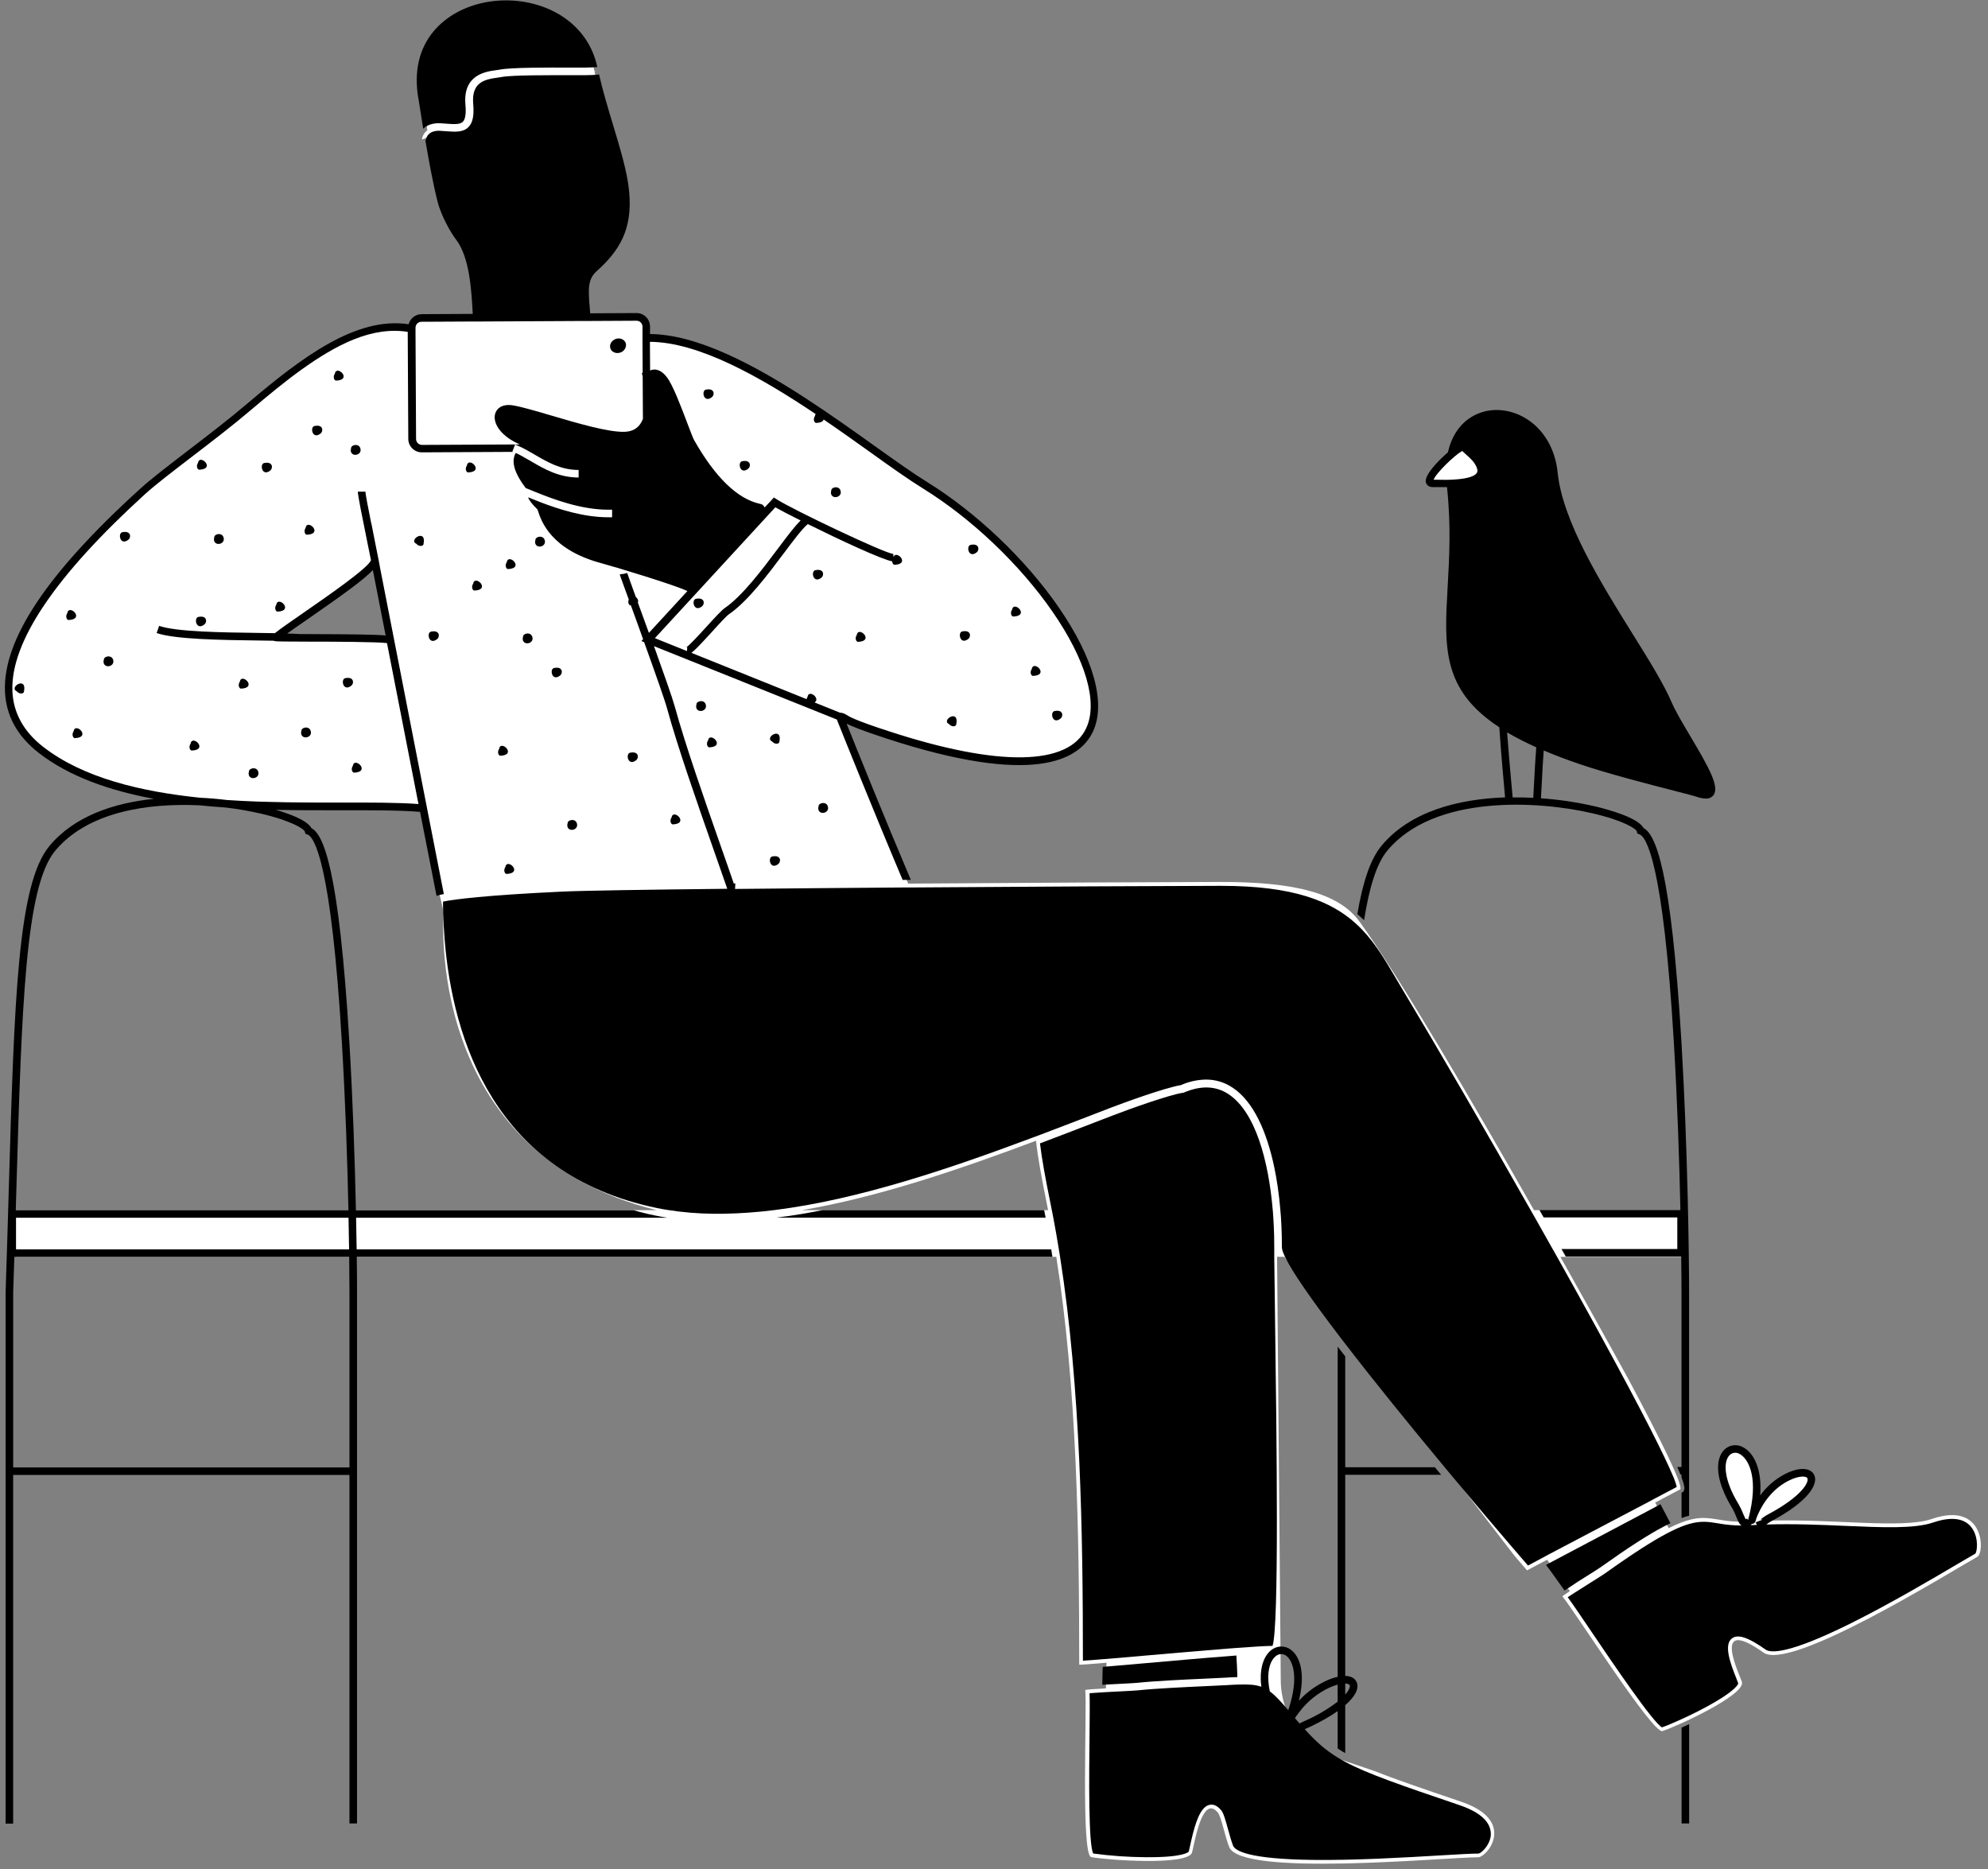 <svg width="217" height="204" viewBox="0 0 217 204" fill="none" xmlns="http://www.w3.org/2000/svg">
<rect x="0" y="0" width="217" height="204" fill="#808080" stroke="none"/>
<path d="M32.352 69.585L32.755 69.609L32.352 69.585Z" fill="white"/>
<path d="M210.892 165.77C207.599 166.896 200.186 165.722 192.668 165.972C192.811 165.861 192.963 165.763 193.123 165.678C199.565 162.255 198.303 159.569 195.011 161.248C192.638 162.456 191.601 164.786 191.313 165.601C191.347 165.466 191.391 165.281 191.446 165.037C193.493 155.516 184.522 156.38 189.432 164.395C189.823 165.033 189.982 165.762 190.238 166.078C186.777 166.127 186.179 164.754 182.15 166.779C181.747 166.086 181.228 165.043 180.674 163.988L183.42 162.537C183.674 162.003 181.355 157.266 177.773 150.562C177.773 150.562 174.65 144.856 170.324 137.173H183.491V132.077H167.445C160.934 120.601 152.931 106.894 148.421 100.613C146.192 97.506 141.412 96.24 133.16 96.254C126.586 96.268 112.881 96.337 99.134 96.437C95.712 88.384 91.858 78.74 91.647 78.21L92.225 78.442V78.416C92.557 78.617 93.37 79.058 96.855 80.196C133.391 92.135 118.74 63.948 100.983 52.965C94.188 48.763 80.138 36.579 70.533 36.889V35.63C70.531 35.35 70.418 35.082 70.218 34.885C70.019 34.688 69.75 34.578 69.47 34.58L64.01 34.608C64 33.859 63.887 33.146 63.863 32.433C63.828 31.427 63.78 30.243 64.823 29.305C67.217 27.15 68.648 24.903 68.246 20.869C67.883 17.277 65.814 12.185 64.891 7.806L65.046 7.746L64.881 7.758C64.865 7.685 64.847 7.611 64.833 7.54C62.707 -3.042 43.693 -1.657 46.127 10.963C46.178 11.219 46.365 12.503 46.645 14.217C46.485 14.338 46.351 14.489 46.25 14.661C46.148 14.834 46.082 15.025 46.055 15.223L46.766 14.943C47.122 17.078 47.599 19.689 48.12 21.813C48.535 23.506 49.649 25.328 50.093 25.906C51.769 28.08 51.875 32.248 52.012 34.672L45.992 34.702C45.712 34.704 45.444 34.818 45.247 35.017C45.05 35.216 44.94 35.485 44.941 35.765V35.876C39.161 34.724 33.19 39.299 27.206 44.386C23.242 47.757 17.854 51.556 15.579 53.626C6.289 62.082 -4.868 74.582 4.506 81.849C8.881 85.241 15.098 86.771 21.565 87.458C31.579 87.57 45.7 87.756 45.7 87.756L48.437 99.598C48.437 99.598 46.091 125.785 71.686 132.077H1.721V137.175H115.301C117.538 151.425 117.802 167.129 117.802 181.67C117.802 181.71 118.978 181.623 120.78 181.468C120.745 182.374 120.717 183.389 120.719 184.265C119.511 184.331 118.456 184.4 118.462 184.454C118.664 186.425 117.969 202.471 119.111 202.681C120.923 203.013 129.358 203.609 130.087 202.258C130.234 201.986 130.756 198.288 131.799 197.506C132.125 197.261 132.503 197.305 132.938 197.827C133.309 198.274 133.719 200.462 134.174 201.585C135.493 204.853 157.509 202.717 161.342 202.701C162.331 202.701 165.6 198.71 159.508 196.643C155.28 195.205 152.318 194.199 150.116 193.319L145.904 191.889C144.135 191.287 142.597 190.15 141.504 188.635C140.411 187.12 139.816 185.302 139.802 183.433L139.399 137.165H140.194L165.319 169.803C166.182 170.81 166.682 171.387 166.682 171.387L168.872 170.23C169.726 171.349 170.664 172.694 171.357 173.652C170.859 173.977 170.519 174.212 170.551 174.238C171.842 175.767 180.417 189.268 181.462 188.926C183.129 188.382 190.32 185.07 190.153 183.631C190.097 183.174 186.509 176.103 192.487 180.359C195.422 182.449 212.727 171.649 215.841 169.906C216.636 169.473 216.667 163.797 210.892 165.77ZM42.314 69.787H42.268H42.209H42.139H42.09C41.909 69.772 41.688 69.758 41.424 69.744H41.188C40.403 69.712 39.362 69.692 38.229 69.68H38.126H37.363H37.005H35.895H34.999H34.46H33.624H32.394H31.341H31.009C30.739 69.68 30.52 69.68 30.365 69.668C30.18 69.668 30.081 69.654 30.093 69.644L30.145 69.599C30.981 69.615 31.73 69.636 32.348 69.668L30.216 69.543C32.139 67.987 40.886 62.45 40.905 61.228L42.606 69.932C42.521 69.862 42.421 69.813 42.314 69.787V69.787ZM113.087 124.497C113.274 126.283 113.691 128.524 114.264 131.37C114.313 131.604 114.357 131.842 114.403 132.077H87.517C95.897 130.656 104.798 127.61 113.087 124.497ZM191.917 166H192.034H191.917Z" fill="white"/>
<path d="M167.763 87.504L168.165 81.319C169.47 81.889 170.936 82.454 172.595 83.02C176.96 84.508 184.473 86.274 185.319 86.568C189.565 88.048 183.547 80.246 182.076 76.817C179.601 71.049 170.426 59.843 169.605 51.63C168.854 44.133 159.792 42.812 158.419 49.601C157.01 50.795 155.258 52.774 156.422 52.774C156.824 52.774 157.545 52.798 158.32 52.774C158.32 52.802 158.32 52.828 158.32 52.855C159.838 66.142 154.763 73.219 164.05 79.171C164.251 82.336 164.733 87.446 164.733 87.446L164.115 79.211C165.402 80.011 166.748 80.713 168.141 81.309C167.974 83.332 167.912 84.995 167.787 87.18L167.763 87.504Z" fill="white"/>
<path d="M183.553 199.008H184.379V188.171C184.093 188.306 183.817 188.43 183.553 188.549V199.008Z" fill="black"/>
<path d="M89.762 132.077C89.01 132.226 88.264 132.364 87.521 132.49C86.582 132.648 85.647 132.783 84.717 132.893H114.136C114.109 132.754 114.081 132.617 114.055 132.49C114.029 132.363 114.001 132.214 113.973 132.077H89.762Z" fill="black"/>
<path d="M134.957 180.681L134.541 180.713L134.138 180.746C131.452 180.947 128.136 181.247 125.199 181.503L121.172 181.853L120.77 181.887L120.367 181.921C120.345 182.566 120.327 183.24 120.325 183.876L120.727 183.852L121.13 183.83L122.185 183.776C123.045 183.731 123.856 183.691 124.071 183.667C126.133 183.451 129.33 183.304 131.666 183.2C132.554 183.16 133.321 183.123 133.81 183.095L134.245 183.069L134.658 183.051L135.06 183.035C135.06 182.96 135.06 182.888 135.06 182.809C135.048 182.513 135.034 182.183 135.02 181.819C134.998 181.404 134.98 181.027 134.957 180.681Z" fill="black"/>
<path d="M173.223 172C173.897 171.575 174.534 171.174 174.695 171.059C177.755 168.879 179.929 167.484 181.596 166.61L181.963 166.421C182.09 166.356 182.212 166.298 182.333 166.239C182.1 165.811 181.83 165.291 181.552 164.756L181.244 164.164L180.88 164.365L180.513 164.566L169.5 170.393L169.13 170.594L168.761 170.796C169.365 171.587 169.969 172.463 170.509 173.212L170.777 173.588C170.875 173.522 170.978 173.445 171.121 173.361L171.469 173.135C171.896 172.833 172.466 172.467 173.223 172Z" fill="black"/>
<path d="M120.788 181.054L121.19 181.019L125.11 180.681C128.048 180.423 131.352 180.135 134.056 179.924L134.458 179.894L134.877 179.862C136.713 179.723 138.179 179.632 138.904 179.63C139.626 177.456 139.357 157.196 139.175 143.684C139.145 141.365 139.115 139.172 139.091 137.175C139.091 137.036 139.091 136.897 139.091 136.762C139.091 136.627 139.091 136.486 139.091 136.36V136.158C139.091 135.713 139.086 135.279 139.077 134.858C139.061 134.215 139.032 133.565 138.99 132.913L138.96 132.51C138.96 132.373 138.94 132.234 138.928 132.097C138.479 126.72 137.049 121.366 134.096 119.413C132.713 118.501 131.076 118.445 129.219 119.244L129.171 119.264H129.119C127.589 119.498 123.337 121.02 121.518 121.721L119.795 122.383C117.764 123.168 115.664 123.978 113.52 124.785C113.721 126.486 114.111 128.61 114.659 131.302C114.713 131.564 114.764 131.828 114.814 132.091C114.842 132.228 114.868 132.365 114.897 132.504L114.975 132.907C115.193 134.044 115.392 135.194 115.579 136.353L115.646 136.756L115.712 137.169C117.971 151.584 118.201 167.315 118.205 181.247C118.637 181.223 119.413 181.162 120.377 181.082L120.788 181.054Z" fill="black"/>
<path d="M180.131 163.819L180.497 163.618L180.86 163.427L183.028 162.279C182.911 161.829 182.754 161.389 182.559 160.966C182.458 160.731 182.339 160.457 182.196 160.141C181.031 157.572 178.311 152.184 172.043 140.9C171.367 139.68 170.67 138.431 169.961 137.167L169.73 136.754L169.498 136.351C168.859 135.213 168.212 134.064 167.555 132.905L167.322 132.502L167.088 132.089C162.218 123.494 157.034 114.559 152.906 107.678C152.693 107.319 152.482 106.963 152.274 106.609C151.191 104.772 150.158 103.023 148.733 101.517C148.499 101.269 148.252 101.028 147.994 100.794C145.274 98.328 141.149 96.679 133.297 96.679H133.188C126.578 96.693 113.242 96.759 99.785 96.856H99.336H98.887C92.418 96.902 85.955 96.959 80.233 97.019L80.257 96.616L80.269 96.415H80.09L80.024 96.214C79.621 95.022 79.16 93.731 78.685 92.372C76.873 87.194 74.813 81.325 73.651 77.093C73.398 76.173 72.427 73.419 71.386 70.519L91.343 78.526C91.931 79.998 95.369 88.575 98.524 96.028H98.973H99.422C96.581 89.35 93.475 81.633 92.414 78.986C92.961 79.257 94.089 79.727 96.746 80.596C112.682 85.805 117.812 83.05 119.31 79.823C120.745 76.733 119.372 71.79 115.545 66.259C111.941 61.035 106.576 55.935 101.208 52.613C99.646 51.648 97.719 50.273 95.488 48.681C90.827 45.353 85.029 41.213 79.516 38.717C76.222 37.223 73.38 36.472 70.952 36.458V35.628C70.949 35.24 70.793 34.869 70.518 34.595C70.243 34.321 69.87 34.167 69.482 34.167L64.422 34.193C64.406 33.911 64.382 33.637 64.358 33.37C64.328 33.041 64.3 32.731 64.29 32.419V32.399C64.255 31.425 64.219 30.416 65.113 29.611C67.559 27.412 69.097 25.077 68.666 20.826C68.465 18.729 67.69 16.196 66.881 13.512C66.339 11.714 65.781 9.862 65.391 8.126C65.274 8.14 65.137 8.154 64.988 8.167C64.863 8.167 64.724 8.183 64.569 8.189C64.189 8.203 63.714 8.209 63.12 8.207H62.202C60.146 8.207 55.866 8.181 54.734 8.408C54.603 8.434 54.454 8.454 54.281 8.477C52.781 8.678 51.463 9.046 51.652 11.34C51.763 12.616 51.603 13.395 51.136 13.868C50.548 14.472 49.647 14.394 48.602 14.315C48.431 14.303 48.255 14.289 48.074 14.279C47.748 14.248 47.42 14.297 47.118 14.422C46.975 14.489 46.848 14.585 46.745 14.704C46.606 14.873 46.514 15.077 46.48 15.294L46.425 15.284C46.778 17.372 47.23 19.866 47.738 21.91C48.171 23.669 49.304 25.534 49.788 26.156C51.269 28.081 51.463 31.745 51.599 34.169C51.599 34.201 51.599 34.229 51.599 34.259L46.014 34.288C45.692 34.291 45.379 34.401 45.124 34.599C44.87 34.798 44.687 35.075 44.605 35.387C38.883 34.525 32.982 38.955 26.966 44.07C24.981 45.758 22.601 47.582 20.502 49.19C18.341 50.847 16.475 52.277 15.329 53.32C5.146 62.551 0.322 69.787 0.541 75.448C0.646 78.092 1.888 80.355 4.236 82.175C7.588 84.778 12.017 86.296 16.809 87.184C12.42 87.631 8.099 89.074 5.391 92.336C1.941 96.479 1.566 108.978 0.962 129.685C0.857 133.295 0.747 137.026 0.612 141.041V199.025H1.437V160.975H38.146V199.008H38.972V141.024C38.972 140.163 38.972 138.838 38.942 137.167H114.877C114.856 137.028 114.832 136.891 114.81 136.754C114.788 136.617 114.768 136.478 114.746 136.351H38.93C38.916 135.307 38.895 134.151 38.869 132.905H72.852C72.399 132.832 71.95 132.752 71.507 132.659C71.25 132.605 70.996 132.55 70.744 132.492C70.198 132.364 69.661 132.227 69.134 132.079H38.851C38.736 126.845 38.521 120.211 38.136 113.758C36.997 94.601 35.267 91.058 33.995 90.383C33.536 89.529 31.627 88.825 30.097 88.382C32.59 88.438 35.004 88.434 37.24 88.43C40.615 88.43 43.55 88.418 45.851 88.607L47.653 97.782L47.855 97.71C47.917 97.689 47.98 97.672 48.044 97.659C48.136 97.637 48.267 97.609 48.447 97.575L46.705 88.676L41.462 61.846C41.444 61.685 41.356 61.242 40.975 59.356L40.534 57.103V57.177C40.208 55.552 39.888 53.91 39.886 53.658H39.06C39.06 54.06 39.503 56.275 40.127 59.333C40.26 59.98 40.393 60.638 40.492 61.131C40.276 61.937 35.644 65.134 33.149 66.861C31.798 67.797 30.613 68.617 30.002 69.104L28.19 69.076C24.206 69.024 19.247 68.957 17.371 68.307L17.099 69.088C19.102 69.781 24.136 69.849 28.172 69.903C28.762 69.903 29.326 69.918 29.858 69.928C30.011 70.002 30.331 70.006 31.146 70.014C31.802 70.014 32.712 70.024 33.737 70.028C36.572 70.028 41.187 70.052 42.243 70.187L45.678 87.754C43.381 87.581 40.512 87.587 37.222 87.593C33.417 87.593 29.096 87.605 24.76 87.311C23.836 87.198 22.863 87.109 21.863 87.065C15.364 86.399 9.082 84.897 4.729 81.52C2.583 79.857 1.447 77.802 1.353 75.412C1.151 70.087 6.016 62.859 15.831 53.93C16.95 52.911 18.804 51.492 20.951 49.847C23.058 48.236 25.446 46.402 27.445 44.7C30.856 41.801 34.81 38.58 38.595 37.05C40.705 36.204 42.664 35.926 44.505 36.218L44.567 47.908C44.57 48.296 44.725 48.667 45.001 48.941C45.276 49.215 45.648 49.369 46.037 49.369V49.369L55.995 49.317L55.926 49.289L56.075 48.904L56.222 48.518C56.458 48.608 56.687 48.719 56.915 48.822L57.072 48.898L57.356 49.047C57.511 49.13 57.666 49.214 57.819 49.303L58.401 49.639C59.788 50.445 61.219 51.29 63.16 51.29V52.116C60.998 52.116 59.397 51.179 57.984 50.354C57.664 50.167 57.352 49.986 57.041 49.816C56.919 49.75 56.796 49.685 56.671 49.615C56.546 49.545 56.423 49.494 56.299 49.438C56.251 49.52 56.209 49.605 56.176 49.694C55.844 50.587 56.242 51.759 57.384 53.265C57.565 53.336 57.786 53.424 58.054 53.535L58.119 53.561L58.57 53.744C60.434 54.499 63.452 55.629 66.383 55.629H66.814V56.454H66.383C63.706 56.454 61.004 55.577 59.081 54.844C58.783 54.729 58.505 54.618 58.248 54.514L57.74 54.312L57.648 54.274C57.746 54.6 58.064 55.001 58.668 55.605C58.686 55.651 58.715 55.736 58.737 55.806C59.079 56.841 60.12 59.988 65.62 61.462C67.13 61.864 73.851 63.902 75.031 64.512L70.831 69.072C70.412 67.91 69.997 66.769 69.623 65.756C69.722 65.555 69.595 65.309 69.403 65.152C68.904 63.775 68.501 62.666 68.465 62.535L68.062 62.635L67.66 62.673C67.66 62.76 67.66 62.776 68.634 65.434C68.495 65.762 68.665 66.074 68.836 66.066H68.86C69.263 67.151 69.722 68.442 70.197 69.76L70.015 69.962L70.309 70.081C71.421 73.167 72.54 76.322 72.804 77.284C73.974 81.544 76.035 87.427 77.853 92.62C78.296 93.878 78.717 95.08 79.104 96.195C79.15 96.335 79.198 96.471 79.245 96.598C79.291 96.725 79.339 96.872 79.385 97.001C70.545 97.096 63.595 97.202 61.352 97.309C52.806 97.712 49.63 98.16 48.561 98.36L48.36 98.4C48.36 98.783 48.36 99.175 48.378 99.576C48.402 100.514 48.453 101.501 48.533 102.521C49.403 113.393 53.947 128.157 71.63 131.826C72.033 131.912 72.458 131.987 72.878 132.055C74.536 132.315 76.21 132.453 77.888 132.468H78.876C80.799 132.438 82.719 132.3 84.626 132.055C93.672 130.915 103.521 127.6 112.593 124.203L112.996 124.054L113.399 123.905C115.468 123.124 117.498 122.341 119.463 121.584L121.184 120.919C122.638 120.36 127.142 118.715 128.905 118.427C129.767 118.043 130.698 117.837 131.642 117.823C132.679 117.817 133.694 118.126 134.551 118.711C136.838 120.221 138.273 123.527 139.081 127.336C139.23 128.046 139.359 128.773 139.467 129.51C139.592 130.362 139.689 131.224 139.761 132.085C139.761 132.222 139.783 132.361 139.794 132.498L139.824 132.901C139.866 133.559 139.894 134.213 139.91 134.86C139.92 135.28 139.924 135.696 139.924 136.11V136.136C139.927 136.204 139.936 136.271 139.951 136.337C139.982 136.475 140.024 136.609 140.077 136.74C140.126 136.865 140.186 137.004 140.257 137.153C141.042 138.8 143.162 141.836 146.013 145.583C146.281 145.935 146.556 146.295 146.838 146.66C149.955 150.709 153.802 155.456 157.688 160.127C157.918 160.403 158.145 160.679 158.375 160.952C161.278 164.431 164.177 167.842 166.784 170.858L168.252 170.081L168.622 169.88L168.993 169.678L180.131 163.819ZM88.162 75.976V76.028C88.103 76.11 88.062 76.204 88.043 76.304L75.466 71.248C75.868 70.96 76.486 70.304 77.749 68.921C78.473 68.116 79.293 67.226 79.581 67.028C81.63 65.619 83.797 62.728 85.538 60.407C86.575 59.023 87.552 57.713 88.176 57.197C91.637 58.913 96.273 61.075 97.391 61.264C97.391 61.482 97.518 61.647 97.644 61.641C99.436 61.564 97.793 59.956 97.524 60.801L97.504 60.455C96.577 60.404 86.45 55.581 84.769 54.485L84.477 54.296L83.471 55.381L83.36 55.218C83.255 55.059 83.104 55.017 82.895 54.975C80.451 54.409 78.055 52.069 75.763 48.029C75.643 47.815 75.339 47.012 75.016 46.164C74.312 44.308 73.434 41.997 72.802 41.183C72.399 40.648 71.976 40.378 71.535 40.334C71.338 40.319 71.14 40.354 70.96 40.436L70.942 37.306C76.289 37.334 83.04 41.167 89.035 45.19C89.005 45.231 88.983 45.278 88.969 45.327V45.383C88.703 45.758 88.894 46.166 89.096 46.156C89.635 46.134 89.861 45.971 89.901 45.78C91.697 47.002 93.412 48.228 94.989 49.351C97.232 50.962 99.168 52.335 100.755 53.316C106.038 56.581 111.311 61.592 114.86 66.72C118.523 72.001 119.876 76.65 118.567 79.467C116.648 83.6 108.992 83.719 97.008 79.803C93.29 78.595 92.665 78.192 92.4 78.021C92.2 77.885 91.968 77.801 91.727 77.778H91.681L88.915 76.664C89.571 76.26 88.379 75.251 88.162 75.976ZM38.146 141.032V160.149H1.439V141.047C1.484 139.728 1.526 138.441 1.566 137.175H38.116C38.136 138.844 38.146 140.171 38.146 141.032ZM38.104 136.349H1.749V132.903H38.044C38.07 134.149 38.09 135.305 38.104 136.349ZM28.44 88.788C31.901 89.594 33.214 90.492 33.282 90.776L33.333 90.997L33.55 91.072C34.293 91.329 36.147 94.059 37.319 113.798C37.703 120.241 37.923 126.857 38.034 132.077H1.721C1.744 131.272 1.767 130.48 1.79 129.701C2.373 109.878 2.758 96.781 6.018 92.857C9.567 88.593 16.129 87.623 21.79 87.891C22.751 87.99 23.714 88.072 24.679 88.136C25.941 88.287 27.194 88.505 28.432 88.788H28.44ZM33.757 69.205H32.783C32.38 69.177 31.889 69.156 31.349 69.14C31.953 68.699 32.759 68.148 33.629 67.546C37.444 64.904 39.697 63.272 40.699 62.217L42.094 69.354C41.118 69.261 38.93 69.221 33.749 69.205H33.757ZM46.065 48.556C45.894 48.557 45.73 48.49 45.609 48.37C45.487 48.25 45.418 48.087 45.416 47.916L45.356 36.404V35.967V35.765C45.356 35.692 45.369 35.619 45.394 35.55C45.438 35.424 45.52 35.316 45.628 35.238C45.736 35.16 45.865 35.118 45.998 35.117L51.636 35.089H52.048H52.463L63.607 35.031H64.43L69.488 35.004C69.658 35.005 69.821 35.072 69.942 35.192C70.062 35.312 70.131 35.474 70.132 35.645V36.496V37.346L70.15 40.688L70.06 40.714L70.152 41.095L70.177 45.725C70.093 45.945 69.979 46.153 69.838 46.341C69.458 46.845 68.912 47.1 68.169 47.127C66.41 47.189 62.971 46.174 60.209 45.359C58.495 44.855 57.013 44.419 56.035 44.248C54.744 44.024 54.148 44.65 54.022 45.254C53.82 46.315 54.781 47.67 56.754 48.506L46.065 48.556ZM84.63 55.367C85.164 55.669 86.168 56.193 87.391 56.805C86.728 57.453 85.889 58.572 84.884 59.913C83.179 62.186 81.059 65.015 79.12 66.356C78.778 66.591 78.145 67.274 77.145 68.369C76.368 69.223 75.194 70.511 74.9 70.644C74.938 70.631 74.978 70.626 75.019 70.63L74.984 71.057L71.485 69.648L84.63 55.367ZM54.142 7.661C54.299 7.639 54.436 7.621 54.545 7.601C55.753 7.353 59.937 7.369 62.181 7.379H63.098C63.627 7.379 64.04 7.379 64.366 7.365C64.527 7.365 64.666 7.355 64.787 7.349C64.962 7.339 65.097 7.327 65.201 7.315C63.969 1.627 58.016 -0.738 52.92 0.268C48.795 1.074 44.432 4.392 45.718 11.04C45.741 11.148 45.793 11.489 45.865 11.962C45.948 12.491 46.067 13.216 46.198 14.054C46.309 13.944 46.433 13.848 46.568 13.77C46.692 13.697 46.823 13.637 46.959 13.591C47.327 13.472 47.715 13.426 48.1 13.454L48.64 13.492C49.516 13.558 50.206 13.611 50.524 13.29C50.796 13.017 50.891 12.384 50.804 11.414C50.514 8.142 53.055 7.804 54.142 7.661Z" fill="black"/>
<path d="M66.78 38.286C66.876 38.38 66.992 38.45 67.12 38.49C67.247 38.531 67.382 38.542 67.515 38.522C67.735 38.501 67.94 38.4 68.092 38.238C68.243 38.076 68.33 37.865 68.336 37.644C68.336 37.634 68.336 37.626 68.336 37.618C68.326 37.484 68.277 37.356 68.195 37.249C68.077 37.098 67.909 36.993 67.72 36.955C67.529 36.918 67.331 36.939 67.151 37.015C66.972 37.092 66.819 37.22 66.714 37.384C66.624 37.522 66.581 37.685 66.591 37.849C66.591 37.873 66.601 37.893 66.605 37.918C66.625 38.055 66.686 38.183 66.78 38.286V38.286Z" fill="black"/>
<path d="M211.025 166.161C208.982 166.86 205.473 166.707 201.406 166.531C198.74 166.415 195.768 166.29 192.809 166.382L192.829 166.366C192.982 166.244 193.145 166.135 193.316 166.04L193.485 165.95C193.747 165.807 193.999 165.666 194.236 165.527C197.701 163.499 198.464 161.814 198.015 160.944C197.59 160.139 196.338 160.107 194.822 160.884C193.758 161.442 192.837 162.239 192.134 163.213C192.364 160.21 191.357 158.52 190.278 157.957C189.942 157.761 189.55 157.686 189.166 157.744C188.782 157.801 188.43 157.988 188.166 158.273C187.3 159.201 187.089 161.353 189.09 164.615C189.258 164.904 189.4 165.207 189.515 165.521C189.535 165.567 189.553 165.611 189.571 165.658C189.632 165.807 189.694 165.95 189.76 166.078C189.839 166.239 189.95 166.381 190.087 166.495C189.224 166.49 188.364 166.409 187.516 166.252C186.509 166.088 185.665 165.954 184.369 166.326C184.113 166.401 183.839 166.493 183.543 166.61C183.296 166.709 183.032 166.823 182.75 166.956C182.629 167.013 182.504 167.073 182.376 167.137L182.009 167.325C180.398 168.168 178.25 169.539 175.176 171.732C174.993 171.861 174.405 172.231 173.662 172.698C173.169 173.008 172.51 173.423 171.953 173.779C171.83 173.858 171.713 173.932 171.604 174.005L171.258 174.232L171.125 174.323C171.648 175.024 172.597 176.425 173.742 178.122C176.09 181.589 180.425 187.987 181.415 188.521C181.86 188.368 182.623 188.05 183.539 187.635C183.808 187.514 184.083 187.385 184.365 187.249C184.993 186.949 185.651 186.616 186.295 186.266C189.13 184.732 189.736 183.912 189.736 183.709C189.714 183.635 189.628 183.417 189.549 183.224C188.838 181.458 188.154 179.517 189.036 178.823C189.684 178.311 190.819 178.686 192.72 180.031C193.26 180.415 195.164 180.562 201.871 177.244C206.197 175.104 210.876 172.344 213.673 170.695C214.52 170.196 215.193 169.799 215.614 169.561C215.815 169.336 215.99 167.951 215.334 166.896C214.595 165.708 213.103 165.452 211.025 166.161ZM188.77 158.836C188.911 158.684 189.1 158.586 189.306 158.559C189.512 158.532 189.72 158.578 189.895 158.689C190.727 159.124 191.909 160.932 191.041 164.951C190.991 165.182 190.95 165.354 190.918 165.482C190.898 165.539 190.882 165.593 190.868 165.643C190.844 165.724 190.827 165.807 190.817 165.891L190.691 165.73C190.651 165.761 190.61 165.79 190.566 165.815C190.53 165.767 190.5 165.716 190.475 165.662C190.411 165.531 190.34 165.356 190.274 165.213C190.141 164.856 189.977 164.511 189.785 164.182C188.146 161.498 188.091 159.563 188.77 158.836ZM191.095 166.459C191.142 166.427 191.18 166.396 191.206 166.374L191.156 166.312H191.232C191.434 166.312 191.536 166.237 191.623 166.016C191.662 165.914 191.695 165.81 191.719 165.704C191.732 165.672 191.746 165.635 191.758 165.599C192.08 164.766 193.056 162.716 195.198 161.621C196.35 161.031 197.149 161.071 197.282 161.329C197.496 161.732 196.698 163.314 192.929 165.313C192.79 165.388 192.655 165.472 192.527 165.565L192.325 165.714C192.27 165.76 192.211 165.802 192.15 165.841C192.187 165.828 192.227 165.823 192.265 165.827C192.304 165.83 192.342 165.843 192.376 165.863L192.019 165.998L191.637 166.143C191.673 166.244 191.724 166.339 191.788 166.425C191.556 166.427 191.325 166.445 191.095 166.459V166.459Z" fill="black"/>
<path d="M159.367 197.029C152.751 194.784 149.234 193.57 146.838 192.286C146.546 192.131 146.272 191.974 146.013 191.815C144.624 190.967 143.597 190.033 142.419 188.722L142.483 188.692L142.814 188.541L143.204 188.358C144.183 187.899 145.122 187.36 146.013 186.747V190.824C146.272 190.997 146.546 191.167 146.838 191.334V186.099C147.923 185.159 148.388 184.273 148.082 183.578C147.919 183.206 147.519 182.92 146.838 182.904V160.958H157.308L156.621 160.133H146.838V148.033C146.552 147.666 146.277 147.311 146.013 146.966V183.004C145.623 183.095 145.243 183.222 144.877 183.383C143.703 183.907 142.649 184.667 141.781 185.616C142.52 182.596 141.891 180.784 140.917 180.063C140.584 179.805 140.169 179.676 139.749 179.701C139.594 179.71 139.441 179.742 139.294 179.795C139.129 179.855 138.972 179.937 138.829 180.039L138.771 180.081C138.627 180.192 138.497 180.319 138.384 180.462C137.921 181.037 137.595 181.958 137.617 183.214C137.617 183.353 137.617 183.494 137.637 183.641C137.657 183.788 137.663 183.937 137.684 184.092C137.023 183.856 136.242 183.812 135.094 183.852L134.692 183.868L134.289 183.89L133.874 183.915C133.379 183.945 132.61 183.979 131.718 184.019C129.393 184.126 126.21 184.271 124.172 184.484C123.934 184.51 123.188 184.549 122.241 184.597L121.144 184.653L120.741 184.676L120.339 184.7C119.765 184.732 119.241 184.766 118.929 184.796C118.966 185.66 118.945 187.369 118.929 189.451C118.881 193.607 118.79 201.271 119.332 202.29C121.228 202.546 123.139 202.68 125.052 202.693C129.123 202.723 129.697 202.163 129.759 202.077C129.787 201.992 129.846 201.716 129.898 201.473C130.274 199.729 130.748 197.815 131.593 197.182C131.778 197.039 132.004 196.959 132.237 196.955C132.537 196.955 132.908 197.098 133.299 197.569C133.552 197.875 133.747 198.559 134.047 199.647C134.227 200.299 134.412 200.971 134.599 201.439C134.819 201.978 136.232 202.898 143.256 202.987C147.907 203.047 153.275 202.729 157.197 202.498C159.105 202.385 160.619 202.296 161.389 202.296C161.65 202.282 162.578 201.463 162.723 200.378C162.852 198.984 161.713 197.835 159.367 197.029ZM147.327 183.917C147.394 184.07 147.285 184.432 146.838 184.941V183.733C147.124 183.753 147.287 183.832 147.327 183.923V183.917ZM145.203 184.144C145.464 184.029 145.734 183.934 146.009 183.858V185.716C144.962 186.516 143.826 187.192 142.624 187.73C142.497 187.79 142.369 187.849 142.234 187.909L142.141 187.951C142.034 188 141.94 188.05 141.851 188.098C141.688 187.911 141.519 187.716 141.348 187.512C141.422 187.4 141.501 187.283 141.589 187.16C141.678 187.037 141.755 186.939 141.845 186.824C142.724 185.664 143.878 184.743 145.203 184.144V184.144ZM138.507 184.023C138.483 183.852 138.467 183.687 138.455 183.526C138.356 182.129 138.71 181.168 139.272 180.739C139.432 180.603 139.634 180.528 139.844 180.525C140.054 180.522 140.259 180.593 140.422 180.725C141.036 181.186 141.704 182.717 140.903 185.708C140.861 185.863 140.816 186.02 140.768 186.182C140.72 186.343 140.673 186.486 140.619 186.645C139.789 185.676 139.194 185.022 138.606 184.593C138.567 184.4 138.533 184.208 138.507 184.025V184.023Z" fill="black"/>
<path d="M168.504 81.907C169.69 82.41 171.004 82.914 172.46 83.405C175.466 84.43 180.02 85.601 182.742 86.302C183.966 86.616 184.932 86.866 185.182 86.952C185.504 87.074 185.845 87.142 186.189 87.154C186.343 87.164 186.497 87.139 186.64 87.08C186.783 87.021 186.91 86.93 187.012 86.813C187.749 85.913 186.541 83.775 184.512 80.359C183.674 78.949 182.881 77.615 182.464 76.642C181.614 74.663 180.048 72.132 178.212 69.193C174.801 63.721 170.561 56.911 170.024 51.568C169.734 48.675 168.165 46.333 165.83 45.286C163.905 44.429 161.823 44.6 160.259 45.747C159.136 46.571 158.391 47.817 158.044 49.371C156.869 50.378 155.536 51.828 155.628 52.577C155.667 52.861 155.894 53.163 156.414 53.163H156.816H157.461C157.624 53.163 157.785 53.163 157.946 53.163C158.397 57.342 158.197 60.884 158.02 64.016C157.644 70.624 157.382 75.273 163.658 79.374C163.827 81.992 164.169 85.756 164.288 87.025C159.206 87.202 153.925 88.539 150.798 92.306C149.59 93.761 148.755 96.252 148.161 99.767C148.416 99.983 148.661 100.205 148.896 100.434C149.468 96.81 150.267 94.234 151.435 92.833C156.553 86.684 167.928 87.385 173.841 88.766C177.302 89.572 178.615 90.47 178.673 90.754L178.723 90.975L178.939 91.049C179.682 91.307 181.536 94.037 182.71 113.776C183.092 120.219 183.314 126.834 183.424 132.055H168.035L168.268 132.468L168.502 132.87H183.086V136.317H170.443L170.674 136.72L170.906 137.133H183.513C183.535 138.804 183.543 140.128 183.543 140.99V160.107H183.084C183.221 160.421 183.334 160.695 183.429 160.932H183.543V161.23C183.962 162.348 183.869 162.543 183.807 162.674L183.749 162.797L183.547 162.905V165.68C183.843 165.573 184.115 165.478 184.373 165.42V141.032C184.373 137.352 184.224 125.272 183.539 113.748C182.4 94.591 180.67 91.047 179.398 90.373C178.794 89.231 175.572 88.36 174.147 88.015C172.192 87.561 170.204 87.263 168.202 87.124C168.236 86.519 168.266 85.966 168.294 85.426C168.355 84.214 168.413 83.111 168.504 81.907ZM156.826 52.359H156.482C156.619 51.991 157.203 51.308 157.857 50.664C158.006 50.517 158.159 50.372 158.312 50.231C158.465 50.09 158.638 49.939 158.795 49.808C159.046 49.588 159.315 49.39 159.601 49.216C159.73 49.337 159.858 49.452 159.985 49.565C160.503 50.028 160.952 50.426 161.193 51.022C161.332 51.361 161.262 51.528 161.193 51.626C160.873 52.097 159.752 52.277 158.677 52.339L158.262 52.359L157.859 52.369C157.454 52.367 157.088 52.363 156.828 52.359H156.826ZM165.113 87.029C165.011 85.918 164.7 82.525 164.509 79.934C165.538 80.535 166.6 81.077 167.69 81.559C167.586 82.885 167.523 84.067 167.455 85.384C167.425 85.921 167.396 86.479 167.362 87.075C166.641 87.035 165.878 87.019 165.115 87.029H165.113Z" fill="black"/>
<path d="M23.409 58.53C23.384 58.634 23.365 58.739 23.352 58.844C23.352 59.682 24.643 59.428 24.401 58.655C24.234 58.119 23.548 58.25 23.409 58.53Z" fill="black"/>
<path d="M38.342 48.806C38.317 48.909 38.298 49.014 38.285 49.12C38.285 49.957 39.574 49.704 39.334 48.931C39.167 48.395 38.481 48.526 38.342 48.806Z" fill="black"/>
<path d="M90.757 53.422C90.73 53.526 90.711 53.63 90.698 53.736C90.698 54.574 91.989 54.32 91.747 53.549C91.58 53.012 90.896 53.142 90.757 53.422Z" fill="black"/>
<path d="M76.041 76.761C76.017 76.865 75.998 76.971 75.985 77.077C75.985 77.912 77.273 77.659 77.034 76.888C76.871 76.352 76.184 76.483 76.041 76.761Z" fill="black"/>
<path d="M89.372 87.88C89.345 87.984 89.325 88.09 89.313 88.197C89.313 89.034 90.604 88.778 90.362 88.007C90.195 87.472 89.508 87.603 89.372 87.88Z" fill="black"/>
<path d="M58.102 69.503C57.935 68.967 57.249 69.1 57.112 69.378C57.085 69.481 57.066 69.586 57.054 69.692C57.054 70.53 58.344 70.276 58.102 69.503Z" fill="black"/>
<path d="M11.357 71.879C11.33 71.982 11.311 72.088 11.299 72.195C11.299 73.03 12.589 72.776 12.348 72.005C12.18 71.47 11.494 71.599 11.357 71.879Z" fill="black"/>
<path d="M33.912 79.769C33.745 79.231 33.059 79.366 32.92 79.642C32.895 79.746 32.876 79.852 32.863 79.958C32.863 80.794 34.164 80.54 33.912 79.769Z" fill="black"/>
<path d="M59.456 58.941C59.288 58.405 58.602 58.538 58.463 58.816C58.438 58.92 58.419 59.024 58.407 59.13C58.407 59.968 59.697 59.72 59.456 58.941Z" fill="black"/>
<path d="M62.969 89.86C62.802 89.324 62.115 89.457 61.978 89.735C61.952 89.838 61.932 89.943 61.92 90.049C61.92 90.886 63.21 90.633 62.969 89.86Z" fill="black"/>
<path d="M28.184 84.216C28.017 83.679 27.331 83.814 27.192 84.089C27.167 84.193 27.148 84.298 27.136 84.403C27.136 85.241 28.424 84.987 28.184 84.216Z" fill="black"/>
<path d="M33.375 57.529V57.584C33.109 57.958 33.302 58.367 33.502 58.359C35.297 58.282 33.635 56.662 33.375 57.529Z" fill="black"/>
<path d="M110.61 67.288C112.41 67.212 110.747 65.591 110.487 66.459V66.513C110.218 66.887 110.411 67.296 110.61 67.288Z" fill="black"/>
<path d="M26.189 74.327V74.383C25.923 74.758 26.115 75.166 26.314 75.156C28.112 75.08 26.449 73.459 26.189 74.327Z" fill="black"/>
<path d="M93.66 70.05C95.458 69.974 93.795 68.353 93.535 69.221V69.275C93.267 69.65 93.461 70.058 93.66 70.05Z" fill="black"/>
<path d="M73.317 89.143V89.197C73.052 89.572 73.243 89.98 73.444 89.972C75.236 89.896 73.577 88.275 73.317 89.143Z" fill="black"/>
<path d="M30.172 65.921V65.975C29.906 66.35 30.097 66.759 30.298 66.751C32.094 66.672 30.431 65.051 30.172 65.921Z" fill="black"/>
<path d="M77.3 80.735V80.79C77.034 81.164 77.227 81.573 77.427 81.565C79.222 81.488 77.559 79.867 77.3 80.735Z" fill="black"/>
<path d="M21.629 50.434V50.489C21.363 50.863 21.556 51.272 21.756 51.264C23.55 51.188 21.883 49.567 21.629 50.434Z" fill="black"/>
<path d="M112.758 73.767C114.558 73.691 112.895 72.07 112.636 72.938V72.994C112.368 73.368 112.559 73.777 112.758 73.767Z" fill="black"/>
<path d="M36.562 40.71V40.764C36.296 41.139 36.489 41.548 36.689 41.54C38.483 41.463 36.82 39.842 36.562 40.71Z" fill="black"/>
<path d="M55.33 61.282V61.331C55.064 61.705 55.256 62.114 55.457 62.106C57.253 62.035 55.59 60.415 55.33 61.282Z" fill="black"/>
<path d="M38.656 84.327C40.454 84.251 38.791 82.63 38.531 83.498V83.552C38.263 83.926 38.456 84.335 38.656 84.327Z" fill="black"/>
<path d="M20.816 81.084V81.138C20.55 81.512 20.741 81.921 20.942 81.913C22.738 81.837 21.077 80.216 20.816 81.084Z" fill="black"/>
<path d="M8.174 80.558C9.972 80.48 8.309 78.861 8.049 79.728V79.783C7.789 80.157 7.973 80.566 8.174 80.558Z" fill="black"/>
<path d="M51.664 63.624V63.678C51.396 64.053 51.589 64.461 51.789 64.453C53.585 64.377 51.924 62.756 51.664 63.624Z" fill="black"/>
<path d="M55.177 94.551V94.605C54.911 94.98 55.103 95.388 55.304 95.38C57.1 95.296 55.437 93.675 55.177 94.551Z" fill="black"/>
<path d="M7.363 66.835V66.891C7.097 67.266 7.288 67.673 7.489 67.665C9.285 67.588 7.622 65.961 7.363 66.835Z" fill="black"/>
<path d="M50.977 50.73V50.787C50.71 51.161 50.903 51.57 51.102 51.56C52.9 51.483 51.237 49.855 50.977 50.73Z" fill="black"/>
<path d="M54.499 81.651V81.706C54.233 82.08 54.424 82.489 54.626 82.481C56.413 82.402 54.75 80.781 54.499 81.651Z" fill="black"/>
<path d="M1.771 75.424L1.824 75.442C2.116 75.796 2.561 75.718 2.605 75.523C3.004 73.761 1.002 74.939 1.771 75.424Z" fill="black"/>
<path d="M45.386 59.317L45.439 59.335C45.731 59.69 46.173 59.611 46.22 59.418C46.618 57.656 44.617 58.834 45.386 59.317Z" fill="black"/>
<path d="M84.28 80.92C84.572 81.277 85.017 81.198 85.061 81.003C85.464 79.247 83.45 80.425 84.228 80.904L84.28 80.92Z" fill="black"/>
<path d="M103.535 79.002L103.588 79.018C103.88 79.374 104.325 79.296 104.369 79.1C104.768 77.345 102.766 78.522 103.535 79.002Z" fill="black"/>
<path d="M28.835 50.535C28.309 50.644 28.609 52.081 29.513 51.34C29.807 51.103 29.807 50.334 28.835 50.535Z" fill="black"/>
<path d="M106.624 60.272C106.918 60.032 106.92 59.265 105.947 59.466C105.422 59.573 105.72 61.011 106.624 60.272Z" fill="black"/>
<path d="M81.004 50.34C80.479 50.449 80.777 51.888 81.681 51.145C81.975 50.908 81.977 50.139 81.004 50.34Z" fill="black"/>
<path d="M76.645 66.163C76.939 65.921 76.939 65.156 75.967 65.357C75.437 65.458 75.737 66.898 76.645 66.163Z" fill="black"/>
<path d="M13.35 58.085C12.825 58.196 13.123 59.633 14.027 58.891C14.321 58.655 14.323 57.886 13.35 58.085Z" fill="black"/>
<path d="M115.78 78.41C116.074 78.17 116.076 77.403 115.104 77.604C114.579 77.709 114.877 79.149 115.78 78.41Z" fill="black"/>
<path d="M77.048 42.524C76.522 42.633 76.82 44.072 77.725 43.329C78.018 43.092 78.02 42.323 77.048 42.524Z" fill="black"/>
<path d="M84.971 94.281C85.264 94.039 85.266 93.274 84.294 93.475C83.769 93.58 84.067 95.018 84.971 94.281Z" fill="black"/>
<path d="M61.155 73.711C61.449 73.469 61.451 72.704 60.478 72.905C59.953 73.008 60.251 74.45 61.155 73.711Z" fill="black"/>
<path d="M47.049 68.935C46.524 69.044 46.824 70.481 47.728 69.74C48.024 69.503 48.024 68.734 47.049 68.935Z" fill="black"/>
<path d="M21.649 67.332C21.124 67.441 21.422 68.881 22.326 68.138C22.62 67.9 22.622 67.131 21.649 67.332Z" fill="black"/>
<path d="M35.006 47.3C35.3 47.06 35.3 46.293 34.329 46.494C33.802 46.599 34.102 48.043 35.006 47.3Z" fill="black"/>
<path d="M89.674 63.034C89.968 62.794 89.968 62.027 88.997 62.229C88.47 62.337 88.77 63.773 89.674 63.034Z" fill="black"/>
<path d="M69.454 82.956C69.748 82.716 69.75 81.949 68.777 82.151C68.252 82.255 68.55 83.695 69.454 82.956Z" fill="black"/>
<path d="M37.683 74.015C37.158 74.123 37.458 75.563 38.362 74.82C38.656 74.588 38.656 73.813 37.683 74.015Z" fill="black"/>
<path d="M105.708 69.72C106.002 69.481 106.004 68.714 105.031 68.915C104.506 69.02 104.804 70.459 105.708 69.72Z" fill="black"/>
</svg>
